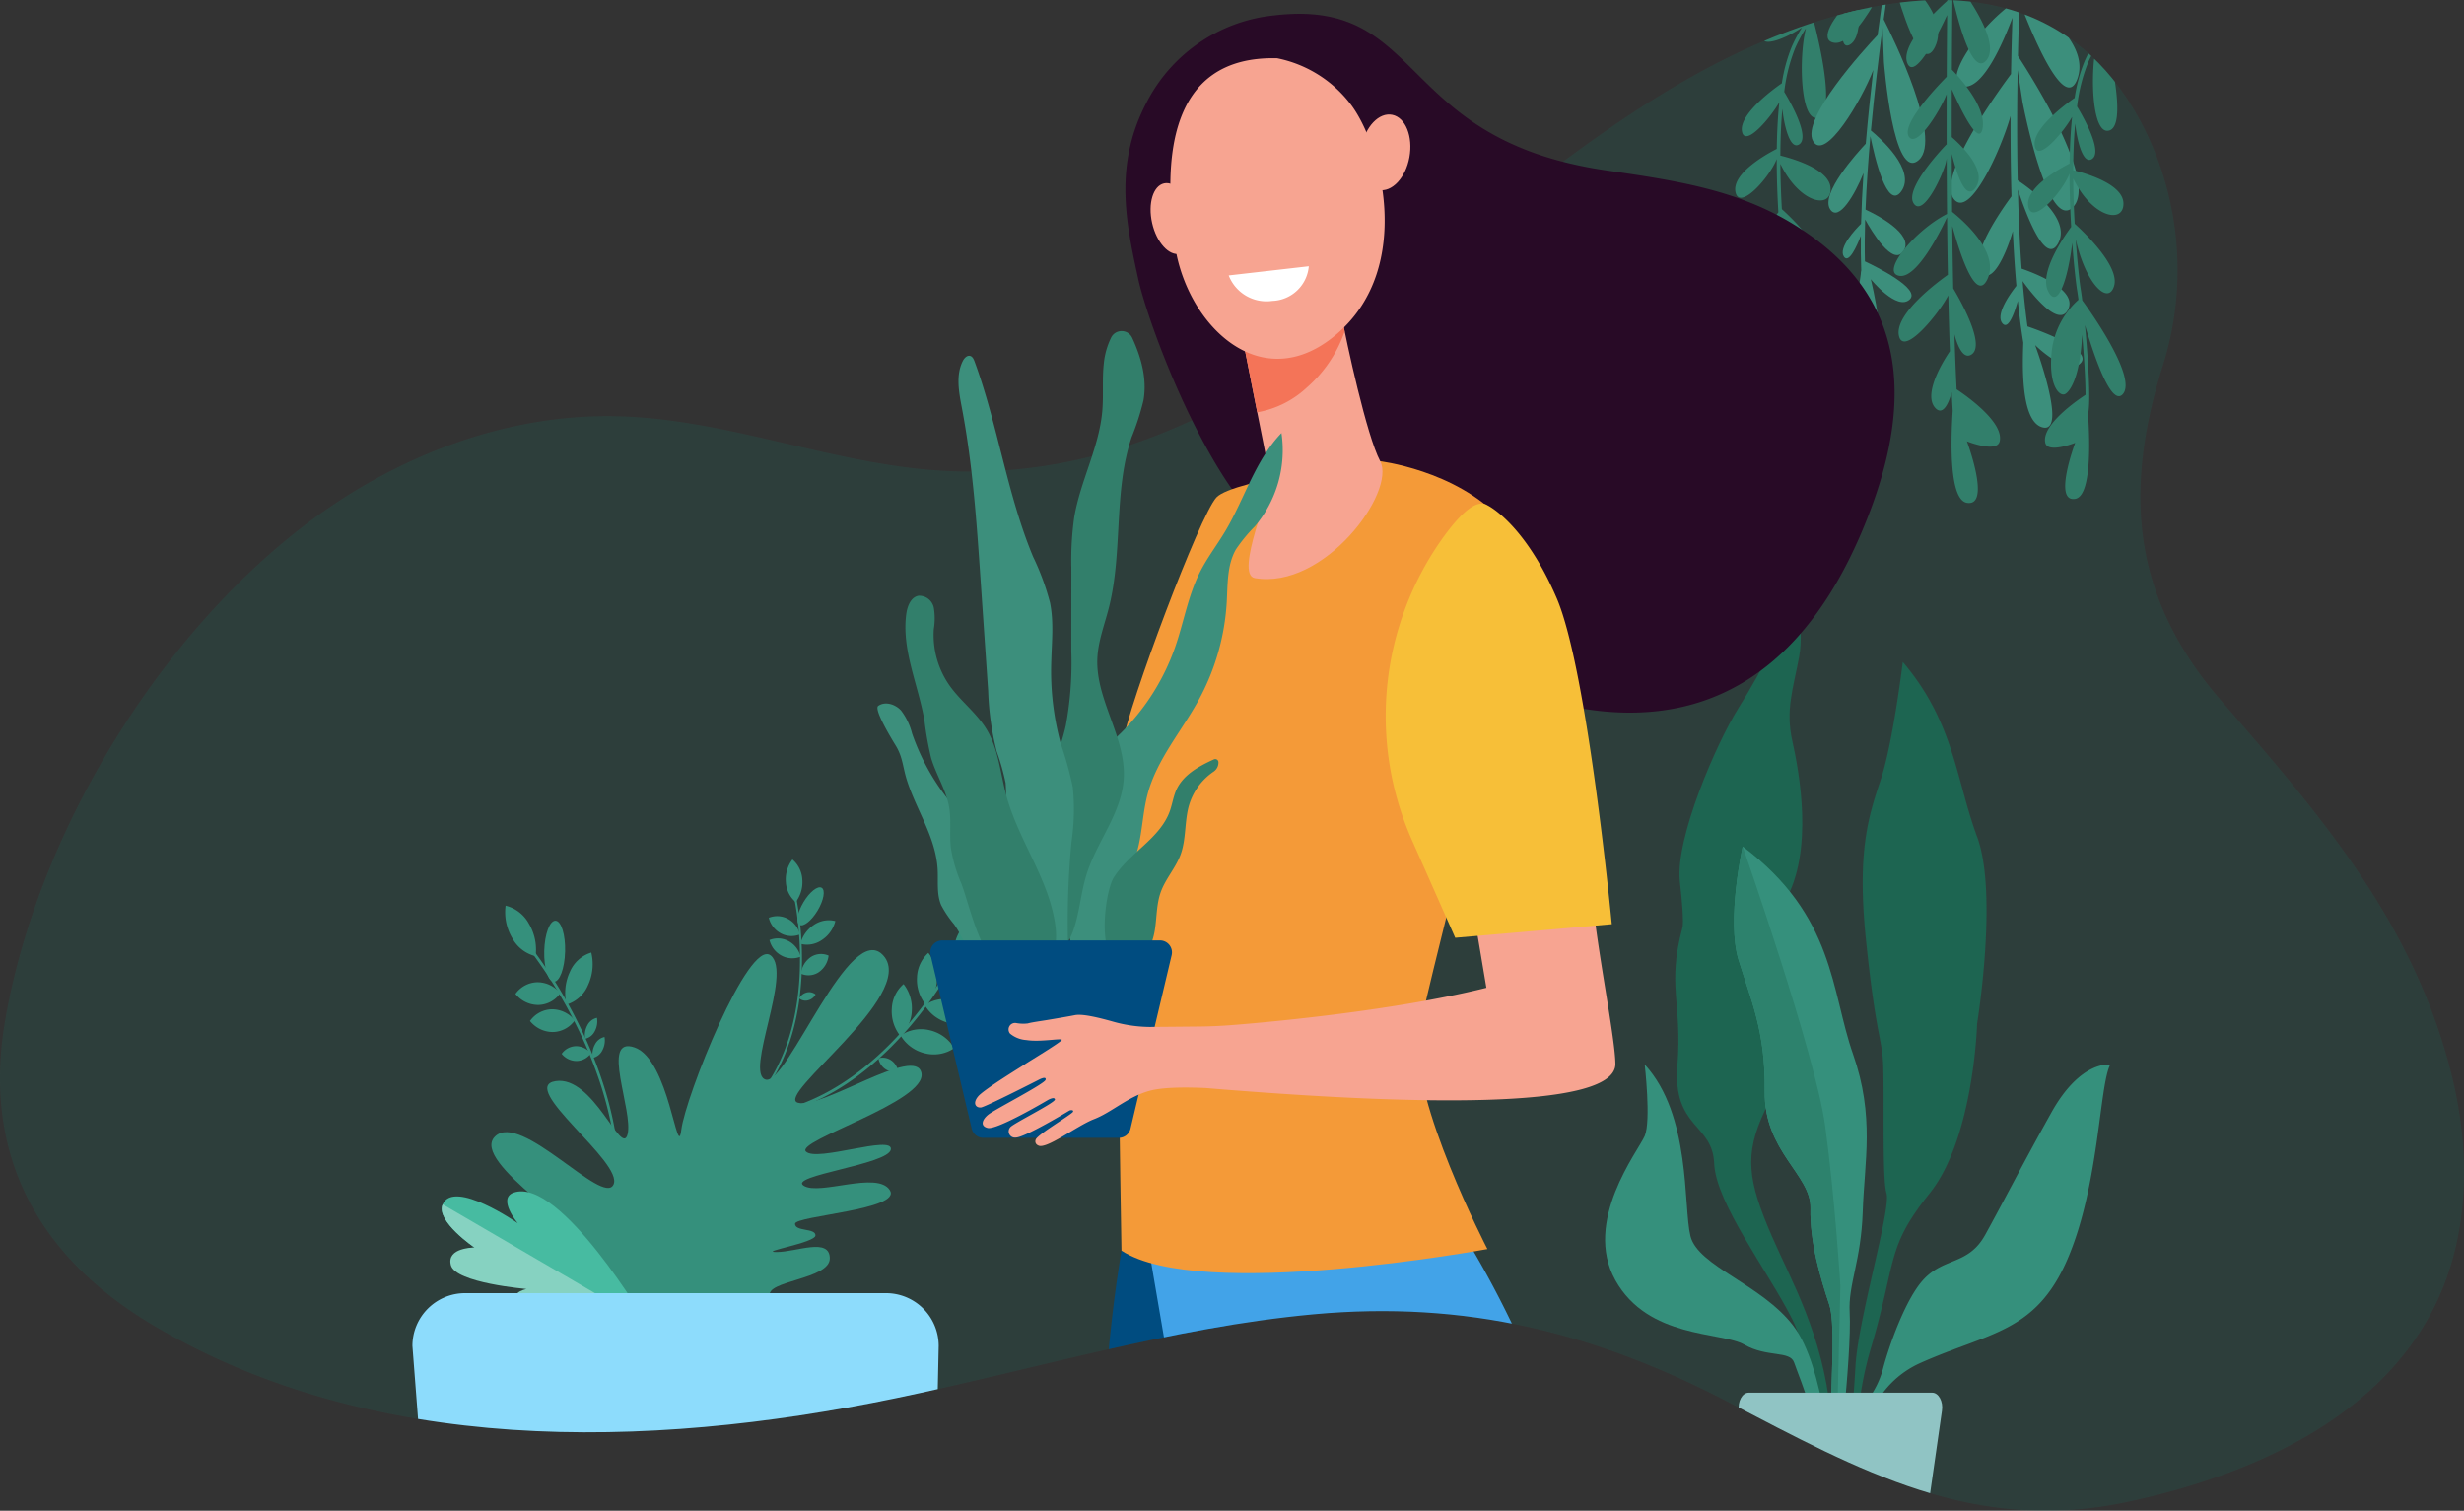 <svg xmlns="http://www.w3.org/2000/svg" xmlns:xlink="http://www.w3.org/1999/xlink" width="420" height="257.502" viewBox="0 0 420 257.502"><rect x="0" y="0" width="420" height="257.502" fill="#333333" stroke="none"/><defs><style>.a{fill:#009c86;opacity:0.11;}.b{fill:#3c8f7c;}.c{fill:#50bfa5;}.d{fill:#96d9c9;}.e{fill:#215e4b;}.f{fill:#327f6b;}.g{clip-path:url(#a);}.h{fill:#8ddcfc;}.i{fill:#90c4c4;}.j{fill:#004c80;}.k{fill:#42a3e8;}.l{fill:#280a26;}.m{fill:#f49a38;}.n{fill:#f7a491;}.o{fill:#f47458;}.p{fill:#f7bf38;}.q{fill:#fff;}</style><clipPath id="a"><path class="a" d="M556.682,2926.465a54.148,54.148,0,0,0-3.134-40.424c-7.977-15.9-24.85-29.9-60.529-16.65-50.342,18.7-84.267,77.052-142.53,75.047-19.378-.667-37.918-8.922-57.3-9.373-19.717-.459-39.1,7.388-54.574,19.616-24.614,19.452-44.368,52.331-49.712,83.356-3.925,22.783,5.519,40.206,25.053,51.851,37.289,22.228,84.08,21.373,126.591,12.578,23.779-4.919,47.185-12.108,71.365-14.335,25.939-2.389,47.979,3.122,70.75,14.98,22.413,11.671,41.779,22.568,67.933,17.01,21.035-4.469,43.01-14.216,52.5-33.514,5.967-12.135,6.057-26.526,2.739-39.636-6.529-25.8-22.349-44-39.189-63.427C551.6,2966.189,549.867,2948.279,556.682,2926.465Z" transform="translate(-188.027 -2864.114)"/></clipPath></defs><g transform="translate(-5842 -878.971)"><g transform="translate(5917.305 1025.466)"><g transform="translate(55.743)"><g transform="translate(0.035 4.906)"><path class="b" d="M1049.009,3891.441c4.52-7.062,5.363-15.589,5.275-21.5a55.219,55.219,0,0,0-1.292-11.268l.327-.115a55.6,55.6,0,0,1,1.3,11.345c.09,5.968-.763,14.583-5.339,21.732Z" transform="translate(-1049.009 -3858.56)"/></g><g transform="translate(2.888)"><path class="b" d="M1067.765,3830.185a4.821,4.821,0,0,0,1.679,3.417,5.594,5.594,0,0,0,1.123-3.848,4.821,4.821,0,0,0-1.679-3.417A5.592,5.592,0,0,0,1067.765,3830.185Z" transform="translate(-1067.748 -3826.338)"/></g><g transform="translate(4.026 4.106)"><ellipse class="b" cx="3.683" cy="1.398" rx="3.683" ry="1.398" transform="translate(0 6.318) rotate(-59.066)"/></g><g transform="translate(5.382 10.347)"><path class="b" d="M1086.439,3895.1a5.449,5.449,0,0,0-2.308,3.231,4.468,4.468,0,0,0,3.649-.646,5.448,5.448,0,0,0,2.308-3.231A4.471,4.471,0,0,0,1086.439,3895.1Z" transform="translate(-1084.131 -3894.3)"/></g><g transform="translate(5.47 16.114)"><path class="b" d="M1086.4,3932.7a3.973,3.973,0,0,0-1.686,2.832,3.174,3.174,0,0,0,3.03-.249,3.976,3.976,0,0,0,1.686-2.832A3.173,3.173,0,0,0,1086.4,3932.7Z" transform="translate(-1084.71 -3932.182)"/></g><g transform="translate(0 9.662)"><path class="b" d="M1052.043,3890.267a3.843,3.843,0,0,0-3.261-.189,4.1,4.1,0,0,0,2.041,2.646,3.842,3.842,0,0,0,3.261.189A4.1,4.1,0,0,0,1052.043,3890.267Z" transform="translate(-1048.782 -3889.802)"/></g><g transform="translate(0.117 13.455)"><path class="b" d="M1052.814,3915.181a3.842,3.842,0,0,0-3.261-.189,4.1,4.1,0,0,0,2.041,2.646,3.842,3.842,0,0,0,3.261.189A4.1,4.1,0,0,0,1052.814,3915.181Z" transform="translate(-1049.553 -3914.716)"/></g><g transform="translate(5.168 22.62)"><path class="b" d="M1084.034,3974.96a2.063,2.063,0,0,0-1.306,1,1.7,1.7,0,0,0,1.5.346,2.061,2.061,0,0,0,1.306-1A1.7,1.7,0,0,0,1084.034,3974.96Z" transform="translate(-1082.728 -3974.912)"/></g></g><g transform="translate(57.641 9.131)"><g transform="translate(0 4.996)"><path class="b" d="M1061.249,3947.779c10.344-2.474,18.233-10.124,23.029-16.107a68.692,68.692,0,0,0,8.024-12.542l.421.216a69.174,69.174,0,0,1-8.078,12.631c-4.843,6.042-12.813,13.771-23.285,16.275Z" transform="translate(-1061.249 -3919.13)"/></g><g transform="translate(29.661)"><path class="b" d="M1257.323,3889.016a6.837,6.837,0,0,0-1.149,5.1,6.276,6.276,0,0,0,4.3-2.7,6.836,6.836,0,0,0,1.15-5.1A6.274,6.274,0,0,0,1257.323,3889.016Z" transform="translate(-1256.07 -3886.315)"/></g><g transform="translate(27.186 8.912)"><path class="b" d="M1243.821,3945.07a6.337,6.337,0,0,0-4,3.151,6.268,6.268,0,0,0,5.017.759,6.337,6.337,0,0,0,4-3.15A6.268,6.268,0,0,0,1243.821,3945.07Z" transform="translate(-1239.817 -3944.852)"/></g><g transform="translate(24.684 14.636)"><path class="b" d="M1228.352,3982.623a6.184,6.184,0,0,0-4.972.89,6.589,6.589,0,0,0,4.173,3.043,6.183,6.183,0,0,0,4.973-.889A6.592,6.592,0,0,0,1228.352,3982.623Z" transform="translate(-1223.38 -3982.446)"/></g><g transform="translate(20.563 19.803)"><path class="b" d="M1201.284,4016.562a6.183,6.183,0,0,0-4.972.89,6.59,6.59,0,0,0,4.173,3.044,6.185,6.185,0,0,0,4.973-.889A6.591,6.591,0,0,0,1201.284,4016.562Z" transform="translate(-1196.312 -4016.385)"/></g><g transform="translate(23.35 6.786)"><path class="b" d="M1218.038,3935.49a6.708,6.708,0,0,0-1.473-4.6,5.862,5.862,0,0,0-1.934,4.19,6.707,6.707,0,0,0,1.473,4.605A5.864,5.864,0,0,0,1218.038,3935.49Z" transform="translate(-1214.621 -3930.885)"/></g><g transform="translate(19.053 12.104)"><path class="b" d="M1189.812,3970.449a6.726,6.726,0,0,0-1.4-4.632,5.843,5.843,0,0,0-2,4.153,6.726,6.726,0,0,0,1.4,4.632A5.842,5.842,0,0,0,1189.812,3970.449Z" transform="translate(-1186.395 -3965.817)"/></g><g transform="translate(16.788 24.651)"><path class="b" d="M1173.646,4048.654a2.539,2.539,0,0,0-2.13-.321,2.756,2.756,0,0,0,1.208,1.859,2.54,2.54,0,0,0,2.13.321A2.756,2.756,0,0,0,1173.646,4048.654Z" transform="translate(-1171.517 -4048.227)"/></g></g><g transform="translate(10.8 7.873)"><g transform="translate(3.153 5.867)"><path class="b" d="M790.6,3960.232l-.447-.03c.644-11.831-3.7-22.963-7.456-30.219a78.654,78.654,0,0,0-8.406-13.061l.328-.337a79.178,79.178,0,0,1,8.461,13.141C786.87,3937.042,791.25,3948.274,790.6,3960.232Z" transform="translate(-774.291 -3916.585)"/></g><path class="b" d="M754.795,3883.576a6.2,6.2,0,0,0,3.976,3.081,8.643,8.643,0,0,0-1.134-5.526,6.2,6.2,0,0,0-3.976-3.081A8.643,8.643,0,0,0,754.795,3883.576Z" transform="translate(-753.584 -3878.05)"/><g transform="translate(6.53 2.52)"><ellipse class="b" cx="5.202" cy="1.776" rx="5.202" ry="1.776" transform="matrix(0.026, -1, 1, 0.026, 0, 10.401)"/></g><g transform="translate(10.234 7.993)"><path class="b" d="M821.6,3933.844a8.469,8.469,0,0,0-.56,5.573,5.8,5.8,0,0,0,3.647-3.291,8.468,8.468,0,0,0,.56-5.573A5.8,5.8,0,0,0,821.6,3933.844Z" transform="translate(-820.802 -3930.553)"/></g><g transform="translate(13.581 19.12)"><path class="b" d="M843.231,4004.891a3.538,3.538,0,0,0-.393,2.315,2.386,2.386,0,0,0,1.622-1.252,3.539,3.539,0,0,0,.393-2.315A2.385,2.385,0,0,0,843.231,4004.891Z" transform="translate(-842.786 -4003.639)"/></g><g transform="translate(14.873 22.383)"><path class="b" d="M851.718,4026.32a3.539,3.539,0,0,0-.393,2.315,2.384,2.384,0,0,0,1.621-1.251,3.537,3.537,0,0,0,.393-2.315A2.384,2.384,0,0,0,851.718,4026.32Z" transform="translate(-851.273 -4025.068)"/></g><g transform="translate(1.758 13.051)"><path class="b" d="M768.865,3963.775a4.689,4.689,0,0,0-3.733,1.992,5,5,0,0,0,3.9,1.88,4.689,4.689,0,0,0,3.733-1.992A5,5,0,0,0,768.865,3963.775Z" transform="translate(-765.132 -3963.775)"/></g><g transform="translate(4.235 17.663)"><path class="b" d="M785.132,3994.069a4.689,4.689,0,0,0-3.733,1.992,5,5,0,0,0,3.9,1.88,4.688,4.688,0,0,0,3.733-1.992A5,5,0,0,0,785.132,3994.069Z" transform="translate(-781.399 -3994.069)"/></g><g transform="translate(9.637 23.948)"><path class="b" d="M819.311,4035.351a3.052,3.052,0,0,0-2.43,1.3,3.255,3.255,0,0,0,2.538,1.224,3.054,3.054,0,0,0,2.43-1.3A3.252,3.252,0,0,0,819.311,4035.351Z" transform="translate(-816.881 -4035.35)"/></g></g><path class="b" d="M788.624,3989.137c0-1.969-11.893.355-12.883-2.329s10.186-2.838,10.186-6.467-5.7-1.084-9.035-1.084,6.593-1.554,6.593-2.839-3.485-.611-3.485-1.975,18.3-2.393,16.159-5.732-11.981.973-14.682-.755,14.433-3.611,14.857-6.18-12.625,2.2-14.473.354,20.634-8.488,19.692-13.369-17.04,6.251-21.065,5.052,20.294-18.332,14.643-25.007-16.441,22.1-20.123,21.068,4.611-18.181.85-21.164-14.557,24.149-15.239,29.721-2.052-11.985-7.96-14.039-.171,10.876-1.2,14.815-5.822-10.1-12.288-9.077,11.688,13.872,9.89,17.64-15.816-12.578-20.209-8.186,16.884,16.583,15.721,19.919-13.929-2.381-17.6,1.294,13.713,6.011,16.019,6.011,11.118,2.9,2.512,2.329S788.624,3991.105,788.624,3989.137Z" transform="translate(-719.792 -3912.351)"/><g transform="translate(0 56.566)"><path class="c" d="M717.58,4220.371s-14.322.768-18.492-1.857-.879-4.668-.879-4.668-13.244-.289-13.211-3.426,3.244-2.957,3.244-2.957-6.685-4.543-5.438-7.375c1.916-4.352,12.8,3.225,12.8,3.225s-3.569-4.239-.685-5.229C702.84,4195.364,717.58,4220.371,717.58,4220.371Z" transform="translate(-682.649 -4197.876)"/><path class="d" d="M682.8,4212.4c-1.247,2.832,5.438,7.375,5.438,7.375s-4.825-.064-4.042,2.988,12.91,4.065,12.91,4.065-4.235.828-.065,3.454,20.534,2.4,20.534,2.4Z" transform="translate(-682.649 -4210.188)"/></g></g><path class="e" d="M2261.722,3733.35h1.022a60.091,60.091,0,0,1,2.176-11.213c4.454-15.031,2.505-16.977,10.021-26.373s8.073-28.882,8.073-28.882,3.618-22.13,0-31.873-3.9-19.485-12.665-29.784c0,0-1.67,13.779-3.758,20.042s-4.07,12.248-2.522,27.279,2.509,16.284,2.864,20.181-.2,20.324.633,23.037-4.871,21.5-5.289,29.574C2262.149,3727.764,2261.924,3730.529,2261.722,3733.35Z" transform="translate(3895.991 -2613.423)"/><path class="b" d="M2275.04,4115.418a16.284,16.284,0,0,1,8.472-8.665c11.691-5.219,19.578-5.1,25.006-17.629s5.428-29.646,7.307-33.195c0,0-5.011-.835-10.021,8.142s-8.409,15.658-11.3,20.877-7.069,3.758-10.618,7.724c-2.975,3.324-5.721,11.058-6.765,14.983a15.435,15.435,0,0,1-1.482,3.65c-.591,1.044-1.287,2.313-1.705,3.219a5.067,5.067,0,0,0-.276.894Z" transform="translate(3885.874 -2995.491)"/><path class="e" d="M2063.982,3594.156c-.835,10.717,5.985,9.882,6.263,16.7s9.186,18.372,13.313,26.583c2.146,4.271,2.939,10.8,3.205,16.084h3.316c-1.282-13.373-6.708-22.682-9.952-30.141-4.175-9.6-4.8-13.988-1.253-21.5s-1.67-26.931,3.383-35.587,2.463-22.242,1.3-27.461.118-8.768,1.162-14.271-1.162-13.5-1.162-13.5c-.188,6.82-5.379,16.145-9.137,22.129s-10.856,22.269-10.021,29.646.418,7.933.418,7.933C2062.173,3580.656,2064.817,3583.439,2063.982,3594.156Z" transform="translate(4063.943 -2533.599)"/><path class="b" d="M2017.312,4106.709c.427,1.279,1.793,4.546,3.044,8.708h2.033c-.925-5.3-2.522-11.447-5.217-14.972-5.428-7.1-16.284-10.16-17.536-15.31s.139-20.6-7.794-29.228c0,0,1.113,9.607,0,12.18s-10.578,14.542-5.01,24.563,18.093,8.768,21.99,11S2016.616,4104.621,2017.312,4106.709Z" transform="translate(4130.507 -2995.491)"/><path class="b" d="M2134.7,3853.522c-.14,10.3,7.933,14.2,7.794,19.9s1.67,11.83,3.2,16.423c.969,2.907.433,11,.261,18.6h2.24c.564-5.583,1.182-13.637.979-17.207-.279-4.871,1.948-8.768,2.227-17.258s2.088-16.145-1.67-26.862-3.062-23.521-18.789-35.352c0,0-2.784,12.526-.7,19.346S2134.838,3843.223,2134.7,3853.522Z" transform="translate(4008.11 -2788.52)"/><path class="f" d="M2134.7,3853.522c-.139,10.3,7.934,14.2,7.794,19.9s1.67,11.83,3.2,16.423c.969,2.907.433,11,.261,18.6h.93c.126-1.587.247-2.584.247-2.584l.464-19.207s-.928-15.032-2.6-27.279-14.057-47.609-14.057-47.609-2.784,12.526-.7,19.346S2134.838,3843.223,2134.7,3853.522Z" transform="translate(4008.11 -2788.52)"/><path class="a" d="M556.682,2926.465a54.148,54.148,0,0,0-3.134-40.424c-7.977-15.9-24.85-29.9-60.529-16.65-50.342,18.7-84.267,77.052-142.53,75.047-19.378-.667-37.918-8.922-57.3-9.373-19.717-.459-39.1,7.388-54.574,19.616-24.614,19.452-44.368,52.331-49.712,83.356-3.925,22.783,5.519,40.206,25.053,51.851,37.289,22.228,84.08,21.373,126.591,12.578,23.779-4.919,47.185-12.108,71.365-14.335,25.939-2.389,47.979,3.122,70.75,14.98,22.413,11.671,41.779,22.568,67.933,17.01,21.035-4.469,43.01-14.216,52.5-33.514,5.967-12.135,6.057-26.526,2.739-39.636-6.529-25.8-22.349-44-39.189-63.427C551.6,2966.189,549.867,2948.279,556.682,2926.465Z" transform="translate(5653.973 -1985.143)"/><g class="g" transform="translate(5842 878.971)"><g transform="translate(295.769 -0.71)"><path class="f" d="M2144.719,2862.326c-.156.216-.389.517-.731.93l-.014.018c.014.049,4.341,15.722.933,16.913-3.125,1.091-3.389-10.4-2.122-15.216a23.685,23.685,0,0,0-1.827,3.369,29.116,29.116,0,0,0-1.876,7.487c.635,1.04,4.517,7.58,2.573,8.926-1.577,1.092-2.61-3.207-2.895-6.048-.228,2.567-.327,5.281-.338,7.976,2.1.514,8.442,2.336,8.562,5.59.134,3.637-5.318,2.564-8.56-4.181.018,2.679.116,5.308.252,7.721,1.51,1.362,7.719,7.218,6.718,10.6-1.013,3.427-4.908-.5-6.551-7.984.305,4.286.692,7.541.864,8.568.056.339.12.774.187,1.288h0c.025.188.05.387.076.594h0s9.65,13,6.887,16c-1.959,2.123-4.892-6.564-6.433-11.8.534,5.559,1,12.81.555,15.046l-.035-.007c.341,5.013.575,14.127-2.187,14.588-3.82.637,0-9.55,0-9.55s-4.662,1.861-5.093,0c-.723-3.115,5.807-7.5,6.861-8.185-.012-2.769-.264-6.692-.578-10.256-.352,7.641-2.26,9.913-3,10.164-.921.312-2.817-1.558-2.167-7.464a13.889,13.889,0,0,1,4.544-8.651c-.084-.652-.165-1.214-.239-1.659-.165-.986-.525-4.008-.823-8.027-.747,6.282-2.513,11.423-4.106,8.239-1.553-3.1,2.5-9.041,3.925-10.969-.165-2.8-.281-5.917-.281-9.081-1.185,3.106-6.381,8.945-7.029,5.6-.637-3.286,5.812-6.706,7.041-7.324.037-2.708.168-5.414.433-7.953-1.442,2.561-5.842,7.805-6.364,4.974-.6-3.233,6.779-8.195,6.779-8.195l.011.012a27.039,27.039,0,0,1,1.71-6.295,24.081,24.081,0,0,1,1.725-3.225c-2.726,1.849-6.9,3.494-6.73,1.564.182-2.094,6.6-3.788,8.645-4.276.069-.1.116-.143.146-.142.733-.9,1.505-1.753,2.292-2.554h.894A36.368,36.368,0,0,0,2144.719,2862.326Z" transform="translate(-2130.72 -2859.453)"/><path class="f" d="M2251.757,2867.779c-2.036,1.147-1.291-4.58-.613-8.326h1.989C2253.5,2862.584,2253.587,2866.747,2251.757,2867.779Z" transform="translate(-2232.207 -2859.453)"/></g><g transform="translate(308.775 -0.71)"><path class="f" d="M2235.25,2867.457c-2.7-.379-.274-4.461,3.538-8h3.992C2240.767,2863.139,2237.707,2867.8,2235.25,2867.457Z" transform="translate(-2231.369 -2859.453)"/><path class="f" d="M2312.662,2859.453h4.092c2.1,2.617,3.683,5.839,2.257,8.729C2317,2872.262,2314.283,2864.937,2312.662,2859.453Z" transform="translate(-2297.969 -2859.453)"/><path class="b" d="M2228.343,2859.453h.678c-.174,1.211-.362,2.554-.56,4.009,1.638,3.231,10,20.283,6.016,23.941-4.408,4.045-5.978-16.665-5.978-16.665l-.232-5.833c-.667,5.031-1.4,11.166-1.986,17.5,1.516,1.249,7.786,6.752,5.176,10.374-2.427,3.368-4.572-5.946-5.264-9.4-.372,4.189-.671,8.445-.832,12.507,1.6.744,8.357,4.1,6.5,7.037-1.795,2.841-5.523-3.464-6.563-5.346-.075,2.49-.093,4.89-.039,7.139,1.749.822,9.578,4.653,7.644,6.479-2.174,2.053-6.642-3.443-6.642-3.443s3.5,14.07-.306,12.561-1.264-13.4-1.385-13.706l.065-.383c-.074-1.849-.094-3.815-.068-5.863-.707,1.811-2.072,4.828-2.9,3.529-.968-1.528,1.987-4.646,2.935-5.584.072-2.791.218-5.7.417-8.643-1.375,3.472-4.248,8.489-5.706,6.136-1.636-2.639,4.513-9.463,6.088-11.141.367-4.323.817-8.6,1.282-12.562-1.934,5.059-8.233,15.763-10.269,12.11-2.119-3.8,8.8-15.721,11.006-18.066C2227.754,2863.64,2228.066,2861.38,2228.343,2859.453Z" transform="translate(-2216.152 -2859.453)"/></g><path class="b" d="M2382.627,2865.178c-1.651,4.4-4.914,11.832-8.117,11.746-4.32-.117,1.847-9.753,8.207-14.245.012-.312.023-.6.035-.875a24.093,24.093,0,0,1,3.063.747c3.625,2.524,9.766,7.8,7.881,13.03-2.222,6.158-8.094-8.5-9.85-13.161-.086,2.183-.2,5.4-.282,9.273,2.591,3.973,13.4,21.155,9.517,25.615-4.4,5.054-8.739-17.794-8.739-17.794l-.827-5.4c-.1,5.5-.136,12.055.005,18.778,2.118,1.4,9.249,6.55,6.875,10.773-2.165,3.85-5.48-5.07-6.838-9.192.114,4.533.312,9.114.631,13.476,2.163.741,9.574,3.562,7.931,6.952-1.568,3.235-6.145-2.6-7.766-4.837.226,2.7.5,5.3.837,7.725,2.372.816,10.993,3.976,9.124,6.186-2.161,2.556-7.821-3-7.821-3s5.659,15.217,1.233,14.015c-3.9-1.06-3.323-11.71-3.249-14.444-.365-2.207-.672-4.59-.929-7.094-.595,2.111-1.647,5.044-2.646,3.8-1.2-1.5,1.334-5.019,2.4-6.374-.263-3-.462-6.14-.611-9.321-1.168,4-3.593,9.312-5.424,6.987-2.076-2.636,3.431-10.522,5.2-12.923-.132-4.691-.172-9.353-.157-13.7-1.748,6.11-7.1,17.752-9.724,14.083-2.76-3.863,7.272-17.834,9.8-21.231C2382.449,2871.04,2382.541,2867.754,2382.627,2865.178Z" transform="translate(-2039.595 -2862.156)"/><path class="f" d="M2458.629,2939.955c-.638-3.286,5.812-6.705,7.041-7.324.037-2.708.168-5.414.433-7.954-1.442,2.561-5.842,7.805-6.364,4.974-.6-3.232,6.779-8.195,6.779-8.195l.011.012a27.037,27.037,0,0,1,1.711-6.3,24,24,0,0,1,1.66-3.118q.228.237.45.479a23.32,23.32,0,0,0-1.528,2.895,29.119,29.119,0,0,0-1.876,7.487c.635,1.041,4.517,7.58,2.573,8.926-1.577,1.092-2.61-3.207-2.895-6.048-.228,2.567-.327,5.281-.338,7.975,2.1.515,8.442,2.336,8.562,5.59.134,3.636-5.318,2.564-8.56-4.181.018,2.679.116,5.308.252,7.721,1.51,1.362,7.719,7.218,6.718,10.6-1.014,3.427-4.908-.5-6.551-7.984.305,4.286.693,7.541.864,8.568.056.338.119.774.187,1.287h0c.024.188.05.387.075.595h0s9.65,13,6.887,16c-1.959,2.122-4.892-6.564-6.433-11.8.534,5.559,1,12.81.555,15.047l-.035-.007c.341,5.013.575,14.127-2.187,14.587-3.82.637,0-9.55,0-9.55s-4.662,1.86-5.094,0c-.722-3.115,5.807-7.5,6.861-8.185-.012-2.769-.264-6.693-.579-10.256-.351,7.641-2.26,9.912-3,10.164-.921.312-2.818-1.558-2.167-7.464a13.889,13.889,0,0,1,4.544-8.652c-.084-.652-.165-1.214-.239-1.659-.165-.986-.526-4.008-.823-8.027-.747,6.283-2.513,11.423-4.106,8.239-1.553-3.1,2.5-9.041,3.925-10.969-.165-2.8-.281-5.917-.281-9.081C2464.474,2937.457,2459.278,2943.3,2458.629,2939.955Z" transform="translate(-2112.9 -2904.756)"/><path class="f" d="M2534.153,2928.883c-3,1.046-3.362-9.462-2.272-14.579a31.58,31.58,0,0,1,2.673,3.39C2535.467,2922.319,2536.184,2928.174,2534.153,2928.883Z" transform="translate(-2174.561 -2906.663)"/><path class="f" d="M2324.064,2870.457c-2.319,2.714-4.713-6.187-5.773-10.846-.036,3.2-.075,7.473-.1,12.426,1.431,1.468,5.863,6.355,5.245,9.975-.6,3.514-4.018-3.806-5.258-6.625-.008,2.588-.012,5.319-.009,8.144,1.792,1.557,6.12,5.779,4.054,8.645-1.672,2.32-3.19-2.277-4.049-5.784.009,3.217.028,6.53.059,9.872,2.166,1.734,8.187,7.094,5.989,11.548-1.95,3.952-4.657-4.395-5.964-9.138.04,3.563.095,7.138.168,10.645,1.188,1.988,5.518,9.6,3.148,11.243-1.281.887-2.285-.979-2.945-3.4.1,3.271.225,6.416.372,9.36,1.58,1.046,8.1,5.593,7.346,8.863-.474,2.042-5.59,0-5.59,0s4.192,11.18,0,10.481c-2.972-.5-2.784-10.122-2.422-15.683q-.093-1.534-.176-3.159c-.62,2.329-1.671,4.014-2.861,2.59-2.092-2.5,1.782-8.449,2.56-9.589-.11-3.061-.2-6.256-.273-9.519-1.608,3.132-7.727,10.61-8.429,6.805-.674-3.657,6.546-9.028,8.357-10.311-.06-3.248-.105-6.538-.138-9.806-1.161,2.475-5.125,10.4-8.083,9.988-3.43-.48,2.637-7.813,8.078-10.55-.031-3.206-.05-6.387-.06-9.484-.011.082-.022.161-.035.248-.326,2.1-3.981,10.033-5.61,7.406s5.61-10.021,5.61-10.021a.4.4,0,0,1,.03.066c-.006-2.992,0-5.888,0-8.633-1.152,2.909-5.177,9.365-6.466,7.2-1.224-2.056,4.508-8.163,6.476-10.164.017-3.972.044-7.549.073-10.532-1.366,2.991-5.507,11.226-6.773,8.242-1.349-3.18,5.265-9.295,6.8-10.654,0-.293.006-.577.009-.854h3.287C2323.147,2863.05,2325.985,2868.208,2324.064,2870.457Z" transform="translate(-1985.489 -2860.163)"/><path class="h" d="M730.487,4311.864H658.759a8.986,8.986,0,0,0-8.987,8.987l1.8,23.31,87.694-13.5.212-9.807A8.987,8.987,0,0,0,730.487,4311.864Z" transform="translate(-579.473 -4091.449)"/><path class="i" d="M2135.9,4433.773l30.9,9.533,2.425-16.925c.256-1.58-.561-3.1-1.668-3.1h-31.271c-1.107,0-1.925,1.516-1.669,3.1Z" transform="translate(-1838.213 -4185.907)"/><path class="j" d="M1427.973,4256.959c.909-10.861,2.384-19.218,2.384-19.218l12.655-4.752,6.945,23.971Z" transform="translate(-1239.195 -4024.582)"/><path class="k" d="M1465.079,4208.453l-5.583-32.682,53.532,6.988a171.464,171.464,0,0,1,13.675,25.694Z" transform="translate(-1265.919 -3976.076)"/></g><path class="l" d="M1450.253,2924.964c-2.149-9.771-4.255-19.6,1.412-30.337a27.554,27.554,0,0,1,21.688-14.773c26-3.084,20.439,21.184,56.773,26.437,11.29,1.633,21.778,3.2,31.2,8.816,17.02,10.139,23.445,26.4,12.157,52.9-27.639,64.878-93.775,8.5-103.862-2.974C1459.613,2953.643,1451.637,2931.254,1450.253,2924.964Z" transform="translate(4585.808 -1998.257)"/><path class="m" d="M1483.91,3380.226s13.126,1.49,20.977,10.03-12.691,77.192-14.119,88.062,11.7,36.227,11.7,36.227-49.047,9.064-62.372.265c0,0-1.427-78.162,0-85.927s13.324-39.34,16.179-42.446S1483.91,3380.226,1483.91,3380.226Z" transform="translate(4593.065 -2422.679)"/><path class="n" d="M1589.191,3203.934s.1.583.287,1.576c.885,4.762,4.292,20.558,6.594,24.9,2.782,5.248-9.524,21.986-21.367,19.943-3.526-.608,2.98-15.379,2.667-16.944-.6-3-1.41-7.081-2.241-11.271-.468-2.364-.943-4.76-1.389-7.012-1.267-6.4-2.3-11.635-2.3-11.635Z" transform="translate(4481.178 -2272.853)"/><path class="o" d="M1589.478,3205.51c-.185-.992-.287-1.576-.287-1.576l-17.748-.441s1.033,5.235,2.3,11.635c.443,2.24.915,4.622,1.381,6.973a16.638,16.638,0,0,0,8.474-4.24,22.342,22.342,0,0,0,6.419-9.527C1589.8,3207.214,1589.615,3206.249,1589.478,3205.51Z" transform="translate(4481.178 -2272.853)"/><path class="n" d="M1516.509,2929.28a20.945,20.945,0,0,1,12.481,7.772c5.244,6.769,10.9,27.7-2.13,39.078s-25.9-1.5-27.8-15.159S1497.533,2928.787,1516.509,2929.28Z" transform="translate(4543.184 -2040.38)"/><ellipse class="n" cx="3.47" cy="6.147" rx="3.47" ry="6.147" transform="translate(6037.027 911) rotate(-12.791)"/><g transform="translate(5991.569 935.399)"><path class="b" d="M1384.5,3414.2a20.908,20.908,0,0,1,1.8-7.379c1.428-2.746,3.938-4.728,6.13-6.911a38.342,38.342,0,0,0,9.141-14.571c1.463-4.228,2.193-8.732,4.209-12.724,1.231-2.438,2.91-4.617,4.309-6.963,3.305-5.544,5.1-12.1,9.586-16.735a20.117,20.117,0,0,1-4.543,15.913,26.842,26.842,0,0,0-3.225,3.922c-1.527,2.675-1.388,5.938-1.566,9.014a39.585,39.585,0,0,1-4.734,16.567c-2.94,5.4-7.185,10.209-8.758,16.155-1.178,4.456-.828,9.455-3.34,13.317a3.406,3.406,0,0,0-.651,1.334,2.907,2.907,0,0,0,.049.837l.168,1.076c.572,3.647,1.162,8.288-1.972,11.018-2.172,1.892-4.968,1.934-6.528-.579-1.571-2.531-1.432-6.233-1.315-9.081C1383.463,3423.669,1383.97,3418.914,1384.5,3414.2Z" transform="translate(-1350.81 -3331.535)"/><path class="f" d="M1341.749,3314.48c1.219-4.222,3.112-8.243,4.06-12.534a59.077,59.077,0,0,0,.93-12.729q0-7.007.01-14.015a52.811,52.811,0,0,1,.486-8.7c1.034-6.171,4.241-11.877,4.785-18.111.235-2.7-.038-5.42.259-8.11a12.763,12.763,0,0,1,1.275-4.468,1.99,1.99,0,0,1,3.571.1c1.558,3.375,2.546,7.024,1.917,10.641a43.54,43.54,0,0,1-2.019,6.279c-3.124,9.293-1.466,19.581-3.883,29.083-.73,2.868-1.833,5.681-1.961,8.638-.307,7.078,4.979,13.543,4.494,20.611-.4,5.795-4.564,10.591-6.313,16.128-.979,3.1-1.188,6.409-2.237,9.487-.815,2.391-2.71,5.294-5.653,4.568-2.794-.689-1.95-2.97-1.825-5.148C1340.066,3328.83,1339.669,3321.679,1341.749,3314.48Z" transform="translate(-1313.699 -3234.748)"/><path class="b" d="M1268.983,3341.8a33.713,33.713,0,0,0,.187-6.576,38.427,38.427,0,0,0-1.513-5.349,48.1,48.1,0,0,1-1.458-10.306l-1.292-18.918c-.67-9.8-1.343-19.633-3.176-29.286-.509-2.68-1.08-5.583.124-8.03.254-.516.753-1.063,1.3-.891.39.122.582.552.723.937,4.006,10.888,5.521,22.61,9.993,33.314a42.888,42.888,0,0,1,2.872,7.811c.666,3.271.3,6.649.214,9.986a47.115,47.115,0,0,0,1.664,14.209,58.738,58.738,0,0,1,2,7.236,38.067,38.067,0,0,1-.22,9.341,143.5,143.5,0,0,0-.577,17.992c.109,3.529-2.87,3.436-4.843,1.268-1.38-1.516-1.367-3.18-1.839-5.067C1271.587,3353.273,1268.606,3348.516,1268.983,3341.8Z" transform="translate(-1247.329 -3258.198)"/><path class="f" d="M1426.376,3734.146c2.634-4.232,7.88-6.638,9.564-11.331.428-1.194.6-2.479,1.119-3.635,1.162-2.567,3.8-4.017,6.4-5.2a.549.549,0,0,1,.776.495h0a1.875,1.875,0,0,1-.813,1.585,10.539,10.539,0,0,0-4.2,5.728c-.8,2.75-.454,5.766-1.452,8.452-.837,2.255-2.561,4.1-3.371,6.362-.74,2.07-.663,4.333-1.01,6.5s-1.312,4.476-3.306,5.395C1422.871,3751.826,1424.674,3736.88,1426.376,3734.146Z" transform="translate(-1386.114 -3640.978)"/><path class="b" d="M1180.691,3679.993c.112,2.046-.2,4.191.6,6.076a18.438,18.438,0,0,0,2.19,3.252c2.656,3.756,3.619,9.078,7.7,11.193a1.39,1.39,0,0,0,.868.209,1.33,1.33,0,0,0,.86-.873c1-2.331-.122-4.957-.787-7.4a1.82,1.82,0,0,1-.01-1.3c.225-.433.737-.621,1.086-.961a3.171,3.171,0,0,0,.493-2.764,62.613,62.613,0,0,0-1.455-7.146,12.514,12.514,0,0,0-1.53-3.823,16.938,16.938,0,0,0-3.224-3.189,38.2,38.2,0,0,1-11.152-16.462,10.814,10.814,0,0,0-1.867-3.9c-.974-1.076-2.71-1.63-3.9-.795-.844.594,2.614,6.156,3.017,6.823,1.152,1.906,1.167,3.564,1.818,5.68C1177,3669.8,1180.386,3674.437,1180.691,3679.993Z" transform="translate(-1170.435 -3588.222)"/><path class="f" d="M1211.2,3579.955a25.175,25.175,0,0,1-1.765-6.007c-.277-2.311.09-4.673-.3-6.966-.507-2.948-2.226-5.541-3.077-8.408a55.581,55.581,0,0,1-1.134-6.375c-1.055-6.086-3.917-12.033-3.1-18.156.179-1.332.78-2.884,2.1-3.111a2.55,2.55,0,0,1,2.6,2.064,11.15,11.15,0,0,1-.006,3.629,14.981,14.981,0,0,0,2.684,9.609c1.88,2.66,4.607,4.662,6.3,7.446,2.075,3.415,2.357,7.583,3.416,11.437,2.105,7.665,7.386,14.352,8.349,22.243.383,3.14-.354,6.957-3.252,8.211C1215.624,3599.2,1213.094,3584.865,1211.2,3579.955Z" transform="translate(-1196.917 -3485.818)"/><path class="j" d="M1249.468,3916.963H1268.7a2.04,2.04,0,0,1,1.982,2.512l-7.012,29.568a2.037,2.037,0,0,1-1.981,1.569h-23.106a2.037,2.037,0,0,1-1.981-1.569l-7.012-29.568a2.04,2.04,0,0,1,1.981-2.512Z" transform="translate(-1220.538 -3813.098)"/></g><path class="n" d="M1711.228,3063.911c-.65,3.535.657,6.776,2.921,7.24s4.625-2.025,5.275-5.561-.657-6.776-2.921-7.24S1711.878,3060.376,1711.228,3063.911Z" transform="translate(4362.816 -2159.809)"/><path class="n" d="M1385.1,3879.163l-20.262,1.761,2.029,12.066c-17.994,4.5-43.475,6.363-43.475,6.363s-2.392.209-5.477.241c-2.842.028-6.848.066-8.416.073a23.749,23.749,0,0,1-6.5-.977c-1.794-.49-4.882-1.321-6.283-1.033-.882.182-3.28.584-4.561.8s-2.793.413-3.457.608a6.632,6.632,0,0,1-2.014-.072,1.11,1.11,0,0,0-1.011,1.805,4.84,4.84,0,0,0,2.793,1.1c2.363.387,6.1-.38,6.025-.024s-5.614,3.686-6.223,4.107-7.027,4.326-8.021,5.5-.432,1.982.45,1.91c.759-.063,10.025-4.8,10.025-4.8s1.183-.6,1.01.088-8.577,5.008-9.71,5.886-1.477,2-.163,2.318c1.6.39,10.284-4.773,10.284-4.773s1.1-.628,1.187-.087-7.125,4.1-7.617,4.737a1.056,1.056,0,0,0,.919,1.756c1.482.052,9.2-4.624,9.2-4.624s.686-.188.59.208-6.028,3.867-6.36,4.74a.732.732,0,0,0,.375,1c1.269.864,6.569-3.308,9.564-4.464s5.81-3.862,9.531-4.847c2.252-.6,6.064-.611,9.521-.454,2.334.2,4.893.4,7.606.6h0c24.676,1.846,62.248,3.475,62.2-4.719C1388.828,3901.78,1386.05,3888.011,1385.1,3879.163Z" transform="translate(4728.492 -2845.654)"/><path class="p" d="M1756.84,3428.2s6.286,2.98,11.811,15.854c5.251,12.233,9.379,55.545,9.379,55.545l-26.688,2.32-7.316-16.519a52.206,52.206,0,0,1,5.4-51.918C1752.355,3429.468,1755.057,3427.044,1756.84,3428.2Z" transform="translate(4338.707 -2463.104)"/><path class="q" d="M1563.692,3163.775l13.652-1.56a6.461,6.461,0,0,1-6.216,5.9A6.9,6.9,0,0,1,1563.692,3163.775Z" transform="translate(4487.749 -2237.859)"/></g></svg>